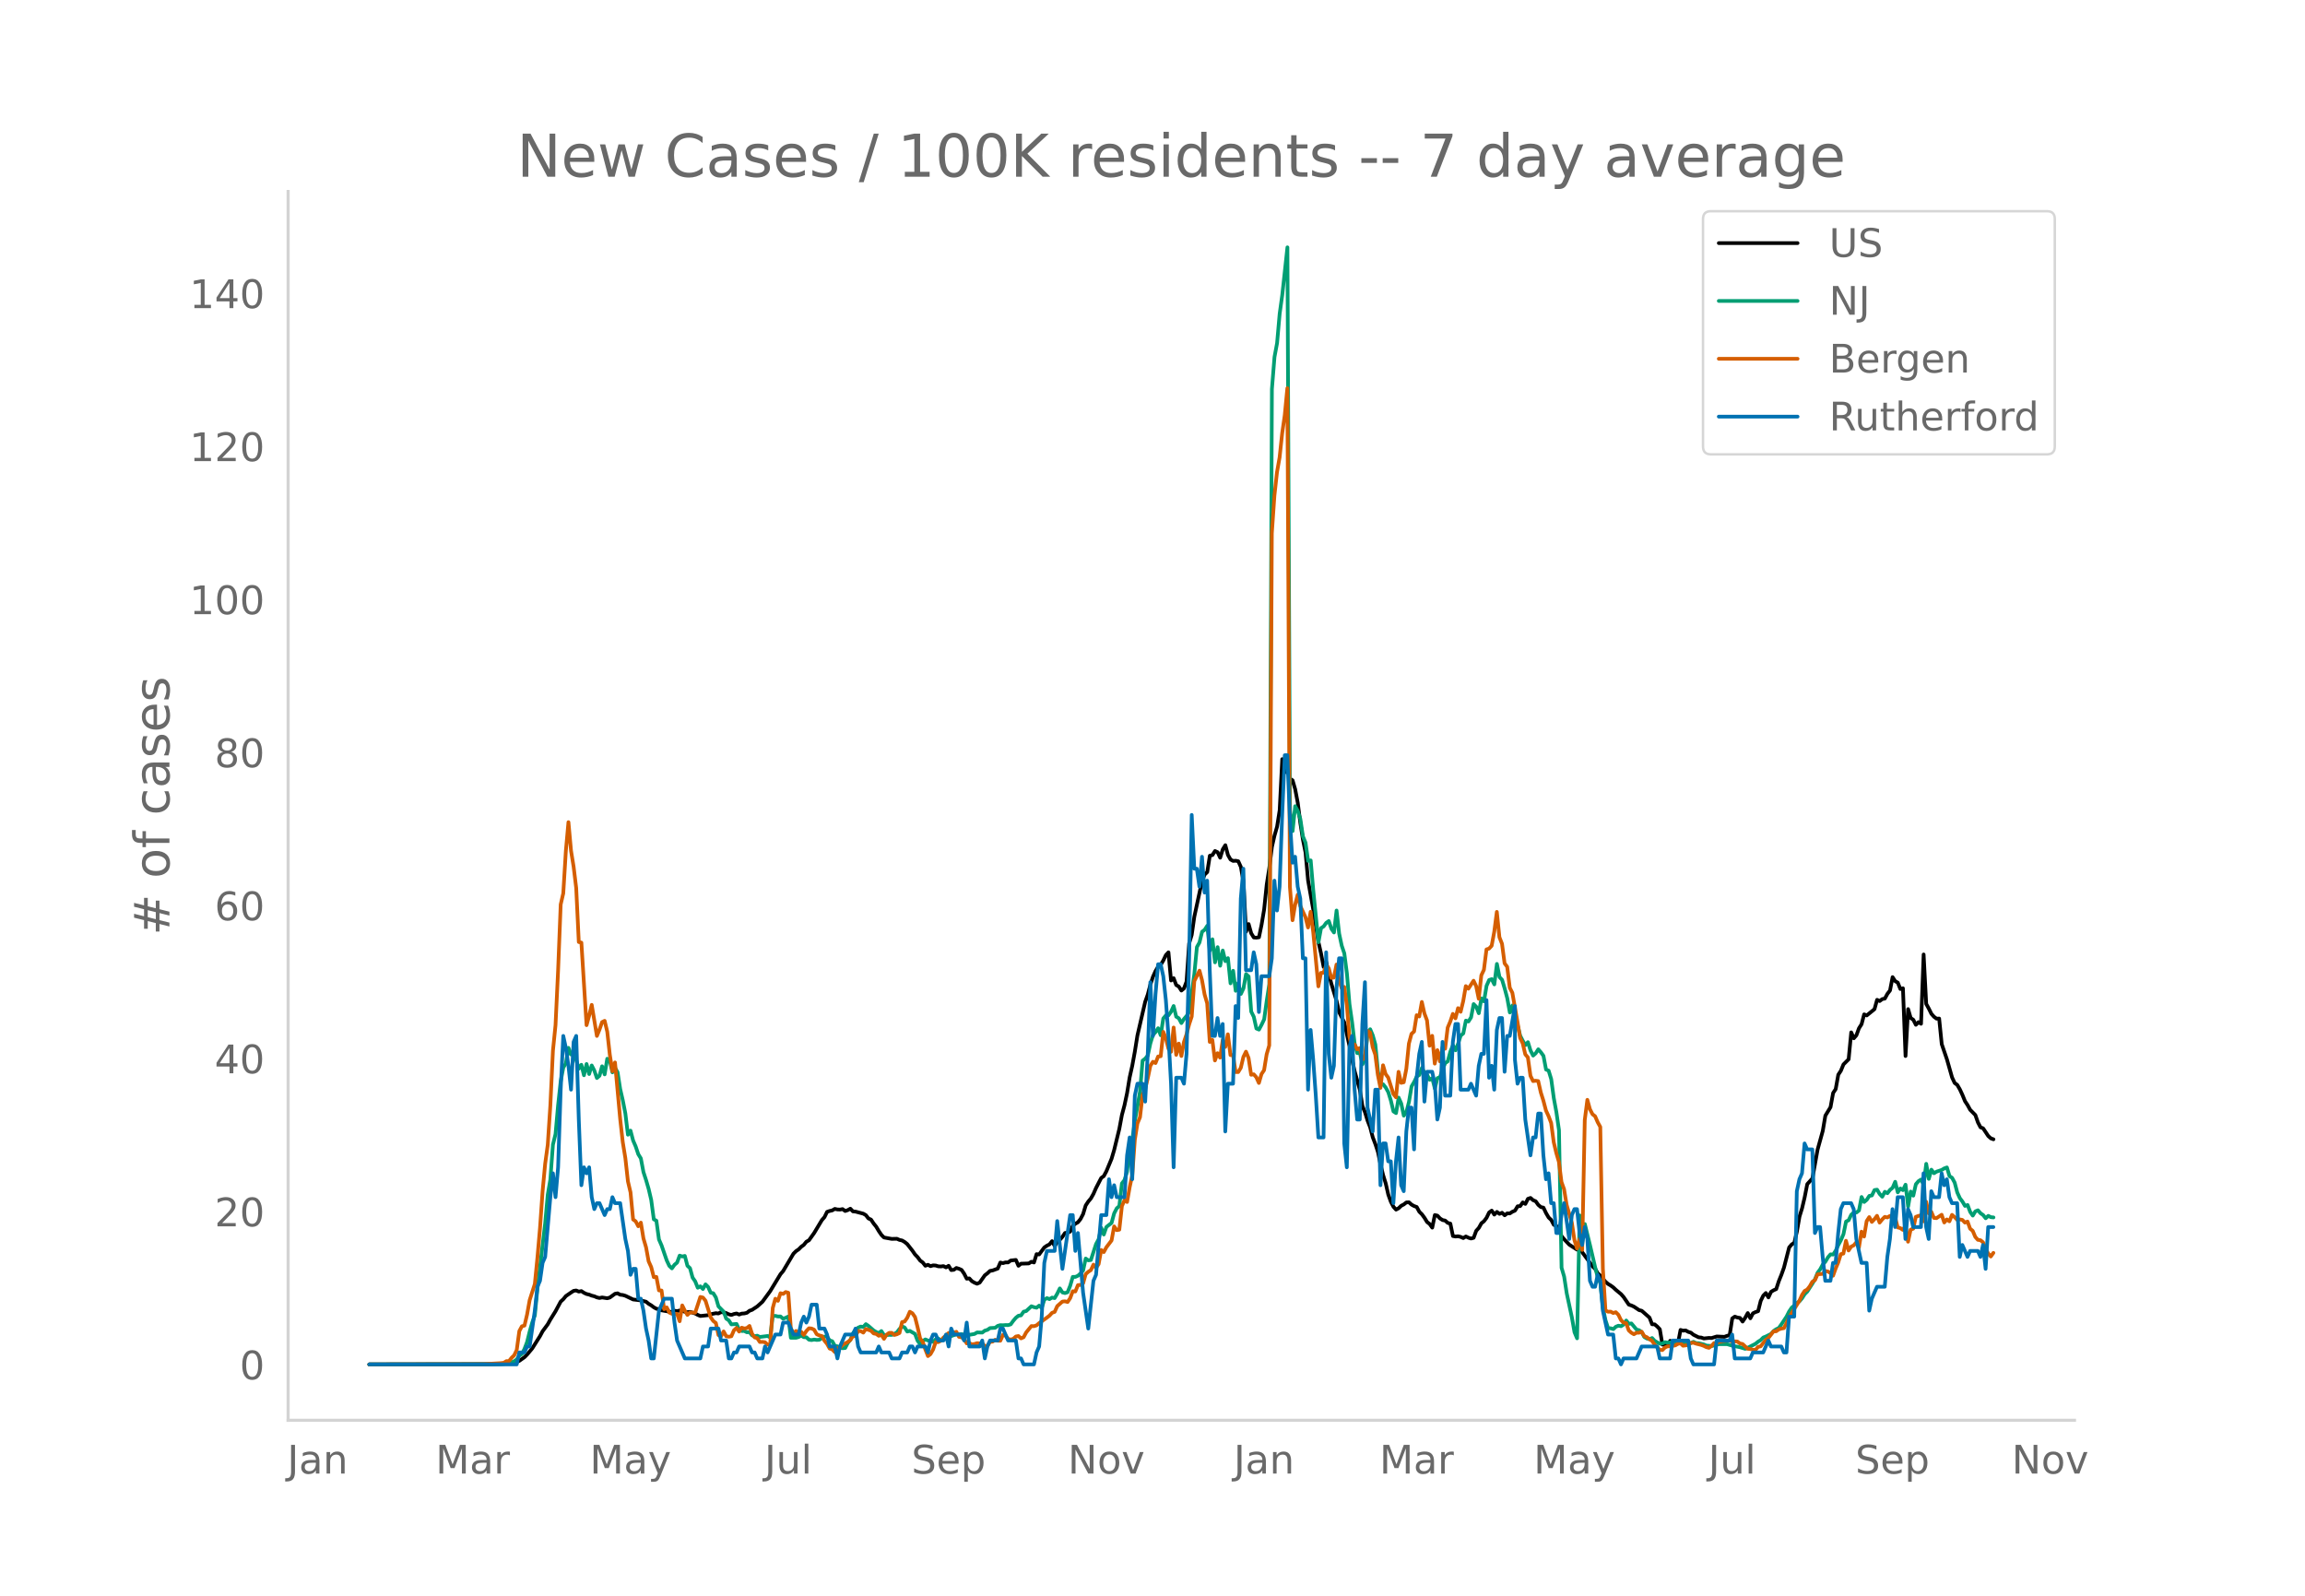 <svg height="864" viewBox="0 0 936 648" width="1248" xmlns="http://www.w3.org/2000/svg" xmlns:xlink="http://www.w3.org/1999/xlink"><defs><style>*{stroke-linecap:butt;stroke-linejoin:round}</style></defs><g id="figure_1"><path d="M0 648h936V0H0z" style="fill:#fff" id="patch_1"/><g id="axes_1"><path d="M117 576.72h725.4V77.76H117z" style="fill:none" id="patch_2"/><path clip-path="url(#p032f16d0bb)" d="m149.973 554.04 50.404-.087 5.25-.247 3.15-.327 1.05-.297 1.05-.493 2.1-1.474 1.051-1.061 2.1-2.51 3.15-4.985 1.05-1.968 2.1-2.841 1.05-1.904 2.101-3.383 2.1-3.925 1.05-.96 1.05-1.277 2.1-1.45 1.05-.674 1.05-.156 1.05.457 1.05-.207 1.05.696 1.051.493 1.05.242 1.05.417 1.05.266 1.05.45 1.05.244 1.05-.22 2.1.322 1.05-.293 2.101-1.52 1.05-.19 1.05.568 1.05.117 1.05.308 3.15 1.504 2.1.248 1.05.127 2.101.531 1.05.855 1.05.623 1.05.788 1.05.587 1.05.19 1.05.455 4.2.736 1.051-.57 1.05.18 1.05-.26 1.05.166 1.05.33 1.05.187 1.05-.137 2.1.65 1.05.585 1.05.436 3.151-.336 1.05-.378 2.1-.424 1.05.12 1.05-.562 1.05.12 1.05.272 1.05.5 1.05.268 1.051-.388 1.05-.214 1.05.435 1.05-.381 1.05-.07 1.05-.258 1.05-.822 1.05-.38 2.1-1.38 2.1-1.884 3.151-4.31 4.2-6.925 1.05-1.221 4.201-7.077 1.05-1.043 1.05-.71 1.05-1.059 1.05-.77 1.05-1.282 1.05-.586 2.1-2.946 3.15-5.249 1.051-1.202 1.05-2.136 1.05-.365 1.05-.234 1.05-.605 1.05.228 1.05.043 1.05-.188 1.05.768 1.05-.352 1.05-.585 1.051 1.09 1.05.095 3.15.836 1.05.6 1.05 1.345 1.05.463 1.05 1.582 1.05 1.294 1.05 1.766 1.05 1.547 1.051 1.072 3.15.57 2.1-.049 1.05.467 1.05.227 1.05.608 1.05.858 2.101 2.675 1.05 1.523 1.05 1.087 1.05 1.413 1.05.773 1.05 1.326 1.05-.39 1.05.548 1.05-.312 1.05.056 1.05.334 1.05.056 1.051-.148 1.05.53 1.05-.658 1.05 1.74 1.05-.105 1.05-.75 1.05.32 1.05.464 1.05 1.53 1.05 2.044 1.05-.12 1.051 1.127 1.05.613 1.05.426 1.05-.452 2.1-2.975 1.05-.803 1.05-.98 1.05-.179 2.1-.773 1.05-2.444 1.051.247 1.05-.308 1.05.014 1.05-.77 2.1-.247 1.05 2.38 1.05-.853 3.15-.098 1.051-.688 1.05.303 1.05-3.389 1.05.113 2.1-2.83 1.05-.727 1.05-.524 1.05-1.314 1.05 1.947 1.05-1.56 1.05-.924 1.051-1.214 1.05-1.555 1.05-.15 1.05-.42 1.05-2.356 1.05-.84 1.05-.592 1.05-1.322 1.05-2.006 1.05-3.492 1.05-1.6 1.051-1.245 1.05-1.865 1.05-2.386 2.1-4.073 1.05-.76 1.05-1.96 2.1-5.057 1.05-3.543 2.1-8.606 1.051-5.643 1.05-3.952 1.05-4.929 1.05-6.402 1.05-4.706 1.05-5.721 1.05-6.583 3.15-13.659 1.05-2.96 1.051-3.976 1.05-3.226 1.05-2.349 1.05-1.744 1.05-.759 1.05-1.766 1.05-2.195 1.05-1.124 1.05 11.43 1.05-.943 1.05 2.776 1.05.631 1.051 1.619 1.05-.862 1.05-2.783 1.05-15.52 1.05-3.452 1.05-7.344 3.15-14.627 1.05-2.508 1.05-1.012 1.051-6.647 1.05-.247 1.05-1.663 1.05.492 1.05 2.24 1.05-3.396 1.05-1.689 1.05 3.966 1.05 1.843 1.05.583 1.05-.086 1.05.205 1.051 2.308 1.05 5.978 1.05 20.322 1.05-3.105 1.05 3.763 1.05 1.691 1.05.083 1.05-.16 1.05-5.074 1.05-6.265 1.05-10.11 1.051-6.72 1.05-8.496 1.05-4.596 1.05-3.654 1.05-6.67 1.05-20.764 1.05 5.368 1.05-.88 1.05 3.45 1.05.681 1.05 3.604 1.05 5.52 1.051 8.239 1.05 6.725 1.05 5.167 1.05 11.52 2.1 11.75 2.1 13.163 1.05 4.636 1.05 5.466 1.05-2.089 1.051 4.91 1.05 4.02 2.1 6.932 1.05 4.614 2.1 4.14 2.1 9.598 1.05 5.482 1.05 4.75 2.101 7.488 1.05 6.61 1.05 2.551 1.05 3.41 1.05 2.704 1.05 4.04 1.05 2.745 1.05 3.178 1.05 5.1 1.05 4.308 1.05 3.356 1.05 4.578 1.051 2.923 1.05 2.02 1.05 1.163 1.05-.567 1.05-.997 1.05-.546 1.05-.823 1.05-.042 1.05.953 1.05.578 1.05.375 1.051 1.93 1.05 1.025 1.05 1.434 1.05 1.707 1.05.823 1.05 1.467 1.05-5.115 1.05.236 1.05 1.138 1.05.662 1.05.207 1.05.95 1.051.281 1.05 5.052 1.05.185 1.05-.1 1.05.26 1.05.479 1.05-.659 1.05.514 1.05.33 1.05-.299 1.05-2.836 1.051-1.17 1.05-1.876 1.05-.849 1.05-1.396 1.05-2.167 1.05-.742 1.05 1.618 1.05-1.092 1.05.8 1.05-.466 1.05 1.04 1.05-.791 1.051.035 1.05-.697 1.05-.441 1.05-1.758 1.05-.084 1.05-1.508 1.05.63 1.05-2.076 1.05-.36 1.05.915 1.05.437 1.051 1.472 1.05.89 1.05.226 1.05 2.204 1.05 1.793 1.05 1.008 1.05 1.97 1.05.46 1.05 1.057 1.05 3.1 1.05 1.237 2.101 2.21 3.15 2.02 1.05-.353 2.1 2.843 2.1 2.828 1.05 1.5 1.05.988 1.051 1.81 1.05.936 2.1 2.5 1.05.882 1.05.624 1.05.76 1.05.994 2.1 1.74 1.05 1.193 2.101 3.07 1.05.347 1.05.484 2.1 1.41 1.05.254 3.15 2.766 1.05 2.722 1.05.036 1.051.883 1.05 1.12 1.05 6.224 2.1.324 1.05-1.886 1.05 1.134 1.05-.515 1.05.497 1.05-5.522 1.05.294 1.05-.086 1.051.586 1.05.313 1.05.845 2.1 1.047 1.05.095 1.05.368 2.1-.218 1.05.051 2.101-.645 2.1.103 1.05.04 1.05-.401 1.05-.263 1.05-6.798 1.05-.74 1.05.378 1.05.157 1.05 1.482 1.05-1.534 1.051-1.927 1.05 2.127 1.05-2.015 1.05-.509 1.05-.354 1.05-4.165 1.05-2.151 1.05-1.06 1.05 1.787 1.05-2.284 1.05-.634 1.051-.47 1.05-3.22 1.05-2.587 1.05-2.94 2.1-8.158 1.05-1.236 1.05-.65 1.05-4.586 1.05-6.046 1.05-3.404 1.05-4.436 1.051-5.357 2.1-2.322 2.1-11.71 2.1-7.581 1.05-6.178 2.1-3.461 1.05-5.751 1.051-1.593 1.05-5.847 1.05-1.588 1.05-2.575 2.1-2.09 1.05-10.928 1.05 2.407 1.05-1.222 1.05-2.846 1.05-1.652 1.05-4 1.051.439 2.1-1.698 1.05-.855 1.05-3.789 1.05.5 1.05-.793 1.05-.215 1.05-1.928 1.05-1.36 1.05-5.417 1.051 1.631 1.05.6 1.05 2.598 1.05-.306 1.05 27.513 1.05-19.055 1.05 3.626 1.05.693 1.05 2.05 1.05-1.064 1.05.657 1.05-28.143 1.051 20.077 1.05 1.892 1.05 2.122 1.05 1.193 1.05.78 1.05-.053 1.05 10.4 2.1 6.15 2.1 7.377 1.051 2.245 1.05.774 1.05 1.809 1.05 2.25 1.05 2.565 1.05 1.59 1.05 1.91 2.1 2.13 1.05 2.989 1.05 1.993 1.05.396 2.101 3.15 1.05.932 1.05.38h0" style="fill:none;stroke:#000;stroke-linecap:round;stroke-width:1.5" id="line2d_1"/><path clip-path="url(#p032f16d0bb)" d="m149.973 554.04 52.504-.11 2.1-.12 2.1-.23 2.1-.804 1.05-.755 1.05-1.51 1.05-.699 1.05-2.074 1.051-2.773 1.05-4.258 1.05-3.694 1.05-2.838 1.05-10.825 3.15-26.642 1.05-11.594 1.05-6.142 1.05-14.153 1.051-4.303 1.05-11.774 1.05-9.645 1.05-5.592 1.05-1.674 1.05-6.327 1.05 2.688 1.05-1.274 2.1 7.047 1.05-1.59 1.05 4.253 1.051-4.567 1.05 4.072 1.05-3.483 1.05 2.054 1.05 3.049 1.05-.91 1.05-3.853 1.05 3.293 1.05-6.356 1.05.814 1.05 4.713 1.051-1.87 1.05 1.83 1.05 6.771 1.05 4.563 1.05 5.348 1.05 8.675 1.05-1.654 1.05 3.998 1.05 2.439 1.05 3.123 1.05 1.72 1.05 5.552 1.051 3.213 1.05 3.593 1.05 4.478 1.05 7.896 1.05.56 1.05 7.626 1.05 2.399 2.1 6.092 1.05 2.234 1.05 1.01 1.051-1.46 1.05-.88 1.05-2.843 1.05.355 1.05-.23 1.05 3.993 1.05.974 1.05 3.833 1.05 1.51 1.05 2.608 1.05-.57 1.05 1.09 1.051-1.894 1.05 1.065 1.05 2.323 1.05.225 1.05 1.704 1.05 3.624 2.1 2.149 1.05 2.828 1.05.7 1.05 1.64 2.101-.176 1.05 2.289 1.05.58 1.05-.025 1.05.554 1.05-.12 1.05 1.365 1.05.33 1.05-.205 1.05.515 3.151-.395 1.05.594 1.05-8.765 1.05.005 1.05.245 1.05-.005 1.05.914 1.05-.38 1.05-.514 1.05 8.635h2.101l1.05-.3 1.05-.594 1.05.64 1.05.044 1.05.995 1.05.14 1.05-.2 1.05.15 1.05-.075 2.101-1.32 1.05.04 1.05 1.54 1.05.34 1.05 1.849 1.05.22 1.05.5 1.05.274 1.05-.095 1.05-2.039 1.05-1.25 1.051-2.678 1.05-1.344 1.05-.95 1.05-.454 1.05.19 1.05-1.16 1.05.72 2.1 1.844 1.05.635 1.05.454 1.05-.85 1.051 1.65 1.05.005 1.05-.115 1.05.03 1.05-.44 1.05-.57 1.05-1.409 1.05-1.05 1.05.45 1.05 1.655 1.05-.27 2.101 1.214 1.05 2.779 1.05 1.4 1.05-1.255 1.05-.675 1.05.435 1.05.145 1.05.415 1.05-1.035 1.05-.34 1.05.9 2.101-1.335 1.05-.14 3.15-1.169 1.05.12 1.05-.1 1.05.085 1.05.265 1.05-.105 2.101-.355 1.05-.62 2.1.06 1.05-.794 1.05-.305 1.05-.725 2.1-.125 1.05-.78 1.05-.29 1.051.05 1.05-.09 1.05.026 1.05-.305 1.05-1.444 1.05-1.225 1.05-.834 1.05-.15 1.05-1.5 1.05-.25 2.101-1.943 1.05.36 1.05.24 1.05-.865 1.05.994 1.05-3.418 1.05-.625 1.05.415 1.05-.625 1.05.21 1.05-1.794 1.05-2.149 1.051 1.634 1.05.275 1.05-.35 1.05-2.618 1.05-3.613h1.05l1.05-.455 1.05-.955 1.05-1.174 1.05-4.873 1.05.73 1.051-.12 2.1-6.492 1.05-1.939 1.05-4.652 1.05 2.728 1.05-3.068 2.1-1.645 1.05-3.863 1.05-2.059 1.05-.924 1.051-9.19 1.05-1.35 1.05-3.448 1.05-9.76 1.05-3.109 1.05-7.646 2.1-11.93 1.05-12.618 1.05-.804 1.05-1.245 1.051-4.942 1.05-3.449 1.05-1.144 1.05-1.58 1.05 2.85 1.05-6.807 1.05-1.245 1.05-.025 1.05-1.454 1.05-2.344 1.05 4.333 1.05.645 1.051 1.954 1.05-1.654 1.05-1.22 1.05-1.599 2.1-15.442 1.05-10.95 1.05-1.864 1.05-4.348 1.05-.8 1.05-1.634 1.051 10.06 1.05-4.577 1.05 9.375 1.05-6.172 1.05 7.546 1.05-6.187 1.05 4.323 1.05-1.23 1.05 10.24 1.05-5.102 1.05 8.131 1.05-3.183 1.051 4.458 1.05-2.244 1.05-5.817 1.05.96 1.05 14.267 1.05 2.134 1.05 4.728 1.05.454 1.05-1.959 1.05-2.204 1.05-7.556 1.051-6.746 1.05-241.62 1.05-13.03 1.05-5.666 1.05-11.91 1.05-7.596 2.1-19.37 1.05 228.662 1.05 8.385 1.05-10.125 1.05 1.934 1.051 3.279 1.05 7.056 1.05 2.55 1.05 7.415 1.05-.204 1.05 12.188 2.1 21.035 1.05-5.742 1.05-.68 1.05-1.45 1.051-.744 1.05 3.144 1.05 1.509 1.05-8.926 1.05 9.366 1.05 4.917 1.05 3.139 1.05 8.126 1.05 12.489 1.05 7.28 1.05 8.787 1.05 3.818 1.051-.22 1.05 4.767 1.05-2.134 1.05-10.29 1.05-1.833 1.05 2.478 1.05 3.763 1.05 10.815 1.05 5.577 1.05-.28 1.05 1.305 1.05 1.899 1.051 3.428 1.05 4.393 1.05.685 1.05-6.292 1.05 2.374 1.05 4.952 1.05-1.494 1.05-4.113 1.05-6.282 1.05-1.794 1.05-2.189 1.051-.655 1.05-2.863 1.05 1.909 1.05.854 1.05 2.064 1.05-.65 1.05 4.174 1.05-4.183 1.05-.42 1.05-3.104 1.05-2.588 1.05-.725 1.051-3.948 1.05-2.574 1.05 2.044 1.05-2.683 1.05-3.289 1.05-.88 1.05-5.207 1.05.36 1.05-1.644 1.05-5.427 1.05 1.079 1.051 2.639 1.05-6.032 1.05 1.214 1.05-6.332 1.05-2.349 1.05-.35 1.05 2.14 1.05-8.316 1.05 5.347 1.05 1.104 1.05 3.519 1.05 3.948 1.051 5.802 1.05-2.864 1.05 6.377 1.05 1.68 1.05 4.227 1.05 2.07 1.05 1.773 1.05-1.21 1.05 3.39 1.05 2.068 1.05-.94 1.051-1.614 1.05 1.19 1.05 1.464 1.05 5.572 1.05.44 1.05 3.438 1.05 7.732 1.05 5.692 1.05 7.271 1.05 55.912 1.05 3.574 1.05 6.816 2.101 9.81 1.05 5.967 1.05 2.48 1.05-49.916 1.05 5.597 1.05-2.089 2.1 8.601 2.1 8.986 1.051 4.152 1.05 2.214 1.05 10.21 1.05 4.923 1.05 3.218 1.05.02 1.05.35 1.05-.98 1.05-.42 1.05.21 1.05-.664 1.05-1.644 1.051 1.34 1.05-.16 2.1 2.508 1.05.245 1.05.834 1.05 1.93 1.05.614 1.05.275 1.05-.475 1.05 1.155 2.101 1.174 1.05-.135 1.05-.515 1.05.185 1.05-.055 1.05-.184 1.05.444 1.05-.305 1.05.095 1.05.545 1.05.01 1.051-.115 1.05-.27 1.05-.494 1.05.52 1.05.04 2.1.519 1.05.45 2.1.165 1.05-.17 1.051-.415 1.05-.145 3.15-.02 2.1.635 3.15.62 2.1.65 1.051-.44 3.15-1.61 1.05-.854 1.05-.645 1.05-1.045 1.05-.41 2.1-1.054 1.05-1.19 1.051-.724 1.05-.485 1.05-1.474 2.1-3.168 1.05-2.074 1.05-1.56 1.05-.84 1.05-1.044 1.05-.68 1.05-1.244 1.05-1.654 1.051-1.05 2.1-3.263 1.05-1.784 1.05-2.594 1.05-1.409 1.05-1.944 1.05-1.134 1.05-1.784 1.05-1.205 1.05.085 1.051-1.58 1.05-2.278 1.05-1.939 1.05-2.489 1.05-5.122 1.05-.525 1.05-2.214 1.05-.96 1.05.046 1.05-.84 1.05-5.477 1.05 2.029 1.051-.88 1.05-1.6 1.05-.179 1.05-2.179 1.05-.16 1.05 1.74 1.05 1.119 1.05-2 1.05.58 1.05-1.354 1.05-.85 1.051-2.438 1.05 4.283 1.05-1.57 1.05.68 1.05-2.214 1.05 8.866 1.05-6.072 1.05 1.659 1.05-4.643 1.05-1.23 1.05-.664 1.05 2.03 1.051-8.417 1.05 6.112 1.05-3.738 1.05 1.45 1.05-.645 2.1-.7 1.05-.635 1.05-.38 1.05 3.529 1.05.69 1.051 1.944 1.05 3.993 1.05 2.318 1.05 1.385 1.05 1.769 1.05-.375 1.05 2.814 1.05 1.494 1.05-1.72 1.05-.434 1.05 1.2 1.05.724 1.051 1.31 1.05-.98 1.05.535 1.05.105h0" style="fill:none;stroke:#009e73;stroke-linecap:round;stroke-width:1.5" id="line2d_2"/><path clip-path="url(#p032f16d0bb)" d="m149.973 554.04 46.204-.095 7.35-.429 1.05-.143 1.05-.666h1.05l1.05-1.334 1.05-1 1.05-2.142 1.05-7.714 1.05-1.952 1.05-.286 1.051-4.476 1.05-5.857 2.1-6.57 1.05-10.62 1.05-12.094 1.05-14.904 1.05-11.237 1.05-7.666 1.05-15.952 1.05-22.237 1.051-10.38 1.05-22.284 1.05-26.713 1.05-4.571 1.05-17.237 1.05-11.619 1.05 11.619 1.05 6.476 1.05 8.666 1.05 21.903 1.05.238 2.101 33.522 1.05-3.857 1.05-4.38 2.1 12.618 1.05-2.571 1.05-3.048 1.05-.524 1.05 4.381 1.05 9.428 1.05 6.666 1.051-3.57 2.1 22.95 1.05 9.428 1.05 6.428 1.05 9.476 1.05 4.476 1.05 11 1.05.761 1.05 2 1.05-1.476 1.05 6.428 1.051 3.571 1.05 5.714 1.05 2.333 1.05 4.095 1.05-.095 1.05 5.476 1.05.048 1.05 7.57 1.05-.714 1.05 2.096 1.05.476 2.101.047 1.05 3 1.05-6.428 1.05 2.143 1.05 1.714 1.05-1 2.1.095 2.1-6.38 1.05.238 1.051 1.285 2.1 6.762 1.05 1.476 1.05.81 1.05 4.904 1.05.476 1.05-1.952 1.05 1.952 1.05.19 1.05-.19 1.051-2.428 1.05-.953 1.05 1.476 1.05-1.57 1.05.332 1.05-.19 1.05-.857 1.05 3.19 1.05 1.476 1.05.286 1.05 1.571 1.05-.047 1.051.143 1.05 1 1.05-.048 1.05-14.856 1.05-3.762 1.05.857 1.05-3.095 1.05.286 1.05-.762 1.05.285 1.05 14.571 1.051 1.857 1.05-.905 1.05.762 1.05-.428 1.05 1.285 1.05-1.619 1.05-1.095 1.05.095 1.05.477 1.05 1.857 1.05.476 1.05.238 1.051 1.905 1.05 1.285 1.05 1.905 1.05.333 1.05 1.095 1.05-1.619 1.05-.095 1.05-1.238 2.1-1.143 1.05-.81 1.051-1.57h1.05l1.05-2.048h1.05l1.05.619 1.05-1.476 2.1.714 1.05 1.095 1.05.19 1.05.763 1.05-.429 1.051 1.667 1.05-1.667 1.05-.762h1.05l1.05.857 1.05-.285 1.05-.524 1.05-4.428 1.05-.239 1.05-1.523 1.05-2.429 1.051.62 1.05 1.523 1.05 4.143 1.05 4.618 1.05 1.334 1.05 3.095 1.05 2.666 1.05-.81 1.05-1.856 1.05-3.048 1.05.048 1.05-.571 1.051-1.286 1.05-.81 1.05-1.047 1.05.619 1.05-.714 1.05-.381 1.05 2.047 1.05.19 1.05.715 1.05 1.762 1.05-.143 1.051.524 1.05-.143 1.05-.334 1.05.096 1.05-.048 1.05 1.143 1.05-.095 1.05-1.667 1.05-.048 1.05-.761 1.05.38h1.05l1.051-2.38 1.05.285 1.05 1.381 1.05.238 1.05-.285 1.05-.953 1.05-.19 1.05.952 1.05-.476 1.05-1.952 2.101-2.572 1.05.048 1.05-.333 1.05-.905 3.15-2.238 1.05-.81 1.05-1.142 1.05-.381 1.05-2.333 2.101-1.857 1.05-.096 1.05.286 1.05-1.571 1.05-2.81 1.05.096 1.05-2.572 1.05-.095 1.05-.619 1.05-3.762 1.05-.952 1.051-.666 1.05-2.238 1.05 1.285 1.05-1.476 1.05-5.761 1.05.857 1.05-1.953 2.1-2.761 1.05-5.714 1.05 1.523 1.05-.19 1.051-9.571 1.05-2.38 1.05.713 1.05-6 1.05-4.856 1.05-14.428 1.05-6.618 1.05-2.524 1.05-9.142 1.05-2.381 1.05-4.286 1.051-5.095 1.05-1.619 1.05.524 1.05-2.666 1.05-.096 1.05-9.904 1.05 2.62 1.05 4.237 1.05 1.238 1.05-9.857 1.05 11.095 1.05-4.571 1.051 5.047 1.05-5.714 1.05-3.142 1.05-4 1.05-3.19 1.05-14.38 2.1-4.238L488.1 398l1.05 5.81 1.05 3.619 1.051 15.665 1.05-.81 1.05 8.334 1.05-2.953 1.05 1.81 1.05-7.047 1.05 2.714 1.05-5.143 1.05 8.428h1.05l1.05 6.905h1.05l1.051-1.715 1.05-4.428 1.05-2.143 1.05 2.572 1.05 6.809 1.05-.19 1.05 1.19 1.05 2.333 1.05-3.619 1.05-1.571 1.05-6.476 1.051-3.571 1.05-207.988 1.05-15.285 1.05-9.523 1.05-5.952 1.05-9.857 1.05-7.333 1.05-10.951 1.05 202.56 1.05 13.475 1.05-6.238 1.05-4.143 1.051 4.571 2.1 4.572 1.05 4.19 1.05-6.38 1.05 8.19 2.1 22.093 1.05-5.476 1.05-.047 1.05-3.095 1.051 1.238 1.05 3.952 1.05-.143 1.05-5.285 1.05 6.523 1.05 3.047 1.05-.476 1.05 7.38 1.05 12.762 1.05 4.952 1.05-1.762 1.05 2 1.051-.524 1.05 4.667 1.05-.667 1.05-10.952 1.05.62 1.05 5.999 1.05 3 1.05 8.237 1.05 5.286 1.05-9.19 1.05 3.571 1.05 1.429 2.101 6.666 1.05 1.333 1.05-10.333 1.05 4.476 1.05-.238 1.05-5.428 1.05-10.285 1.05-3.952 1.05-.953 1.05-6.618 1.051.524 1.05-5.905 1.05 4.667 1.05 2.809 1.05 10.285 1.05-4 1.05 11.285 1.05-5.476 1.05 4.572 1.05-5.762 1.05.619 1.05-8.57 1.051-2.477 1.05-3.095 1.05 1.81 1.05-4.143 1.05 1.476 1.05-4.333 1.05-6.095 1.05 1.047 2.1-3.237 1.05 2.19 1.051 5.142 1.05-9.523 1.05-2.238 1.05-8.285 1.05-.333 1.05-1.143 1.05-5.666 1.05-8.095 1.05 10.285 1.05 2.666 1.05 7.952 1.05 1.381 1.051 8.524 1.05 2.047 2.1 11.904 1.05 6.428 1.05 2.19 1.05 4.477 1.05 1.238 1.05 7.475 1.05 2.143 1.05-.143 1.051.143 1.05 4.619 1.05 3.333 1.05 4 1.05 2.285 1.05 2.762 1.05 7.81 1.05 4.427 1.05 3.572 1.05 8.19 1.05 2.904 1.05 6.428 2.101 7.19 1.05 7.048 1.05 3.428 1.05-4 1.05 4.572 1.05-52.76 1.05-8.19 1.05 3.81 1.05 2.047 1.05.81 1.051 2.428 1.05 1.905 1.05 57.568 1.05 16.952 1.05.523 1.05-.047 1.05.571 1.05-.333 1.05 1.047 1.05 2.143 1.05 1.048 1.05.19 1.051 2.952 1.05.953 1.05.619 1.05-.62h1.05l1.05-.428 1.05 1.81 1.05.428 1.05.81 1.05.666 1.05 1.524 2.101 2.143 1.05.095 1.05-1.048 1.05-.476h1.05l2.1-.38 1.05-.62 1.05-.238 1.05 1 2.101-.286 1.05-.857 1.05-.095 1.05.38 2.1.525 1.05.38 1.05.524 1.05.286 1.05-.762 1.05-1.19 1.051.095 1.05-.524 1.05-.285 3.15-.381 1.05.571 1.05-.143 1.05.048 1.05.81 1.05.19 2.101 1.952 1.05.095 1.05.286 1.05.095 1.05-1.238 1.05-.238 2.1-2.619 1.05-.762 2.1-2.714h1.051l1.05-.762 1.05-.333 1.05-.19 1.05-2 1.05-2.381 4.2-6.762 1.05-2.333 1.05-1.619 1.051-.571 1.05-1.333 1.05-1.857 1.05-.62 1.05-2.38 2.1-.19 1.05-1.144 1.05.19 1.05.62 1.05 1.095 1.051-2.904 1.05-2.477 1.05-3.38 1.05-.238 1.05-5.19 1.05 3.952 1.05-1.572 1.05-.524 1.05-1.238 1.05 2.143 1.05-6.476 1.05 2 1.051-6.285 1.05-1.619 1.05 1.952 1.05-1.095 1.05-1.38 1.05 2.76 1.05-1.285 1.05-1.047 1.05.238 1.05-.62 1.05 1.144 1.051-.667 1.05 4.19 1.05.286 1.05.714 1.05-1.666 1.05 6.475 1.05-4.904 1.05-.381 1.05-4.81 1.05-.38 1.05-.238 1.05 2.428 1.051-7.952 1.05 4.762 1.05-.667 1.05 2.476 1.05.096 2.1-1.381 1.05 3.142 1.05-1.238 1.05.762 1.05-2.619 1.051.905 1.05 1.095 1.05-.143 1.05.19 1.05 1.096 1.05-.429 1.05 2.905 1.05.857 1.05 2.476 1.05 1.19 1.05.143 1.05.857 1.051 2.524 1.05 2.048 1.05 1.19 1.05-1.476h0" style="fill:none;stroke:#d55e00;stroke-linecap:round;stroke-width:1.5" id="line2d_3"/><path clip-path="url(#p032f16d0bb)" d="M149.973 554.04h59.855l1.05-4.85h2.1l1.05-2.426h1.05l2.1-14.55 1.05-9.701 1.05-2.425 1.05-7.276 1.05-2.425 2.1-24.252 1.05-9.7 1.051 9.7 1.05-12.126 1.05-31.527 1.05-21.827 1.05 4.85 1.05 7.276 1.05 9.7 1.05-19.4 1.05-2.426 1.05 33.953 1.05 26.677 1.05-7.276 1.051 2.425 1.05-2.425 1.05 12.126 1.05 4.85 1.05-2.425h1.05l2.1 4.85 1.05-2.425h1.05l1.05-4.85 1.051 2.425h2.1l2.1 14.551 1.05 4.85 1.05 9.701 1.05-2.425h1.05l1.05 12.126h1.05l1.05 4.85 1.051 7.276 1.05 4.85 1.05 7.276h1.05l2.1-19.402 2.1-4.85h3.15l1.051 9.7 1.05 7.276 3.15 7.276h6.3l1.05-4.85h2.101l1.05-7.276h3.15l1.05 4.85h2.1l1.05 7.276h1.05l1.051-2.425h1.05l1.05-2.426h4.2l1.05 2.426h1.05l1.05 2.425h2.1l1.051-4.85 1.05 2.425 3.15-7.276h2.1l1.05-4.85h2.1l2.101 4.85h2.1l1.05-4.85 1.05-2.425 1.05 2.425 1.05-2.425 1.05-4.85h2.1l1.05 9.7h2.101l1.05 2.425 1.05 4.85h2.1l1.05 4.85 1.05-4.85 2.1-4.85h3.151l1.05-2.425 1.05 7.275 1.05 2.426h6.3l1.05-2.426 1.05 2.426h3.151l1.05 2.425h3.15l1.05-2.425h2.1l1.05-2.426h1.051l1.05 2.426 1.05-2.426h3.15l1.05 2.426 1.05-4.85 1.05-2.426h1.05l1.05 2.425h2.101l1.05-2.425 1.05 4.85 1.05-7.275 1.05 2.425h3.15l1.05 2.425 1.05-7.275 1.05 9.7h4.201l1.05-2.425 1.05 7.276 1.05-4.85 1.05-2.426h3.15l1.05-4.85h1.051l2.1 4.85h3.15l1.05 7.276h1.05l1.05 2.425h4.201l1.05-4.85 1.05-2.426 1.05-12.125 1.05-21.827 1.05-4.85h3.15l1.05-12.126 2.101 19.401 3.15-21.826h1.05l1.05 14.55 1.05-7.275 2.1 24.252 2.1 14.55 2.101-19.4 1.05-2.426 2.1-24.251h2.1l1.05-14.551 1.05 7.275 1.05-4.85 1.05 4.85h3.151l1.05-16.976 1.05-7.276 1.05 16.977 1.05-33.953 1.05-4.85h2.1l1.05 7.275 1.05-19.401 1.051-29.102 1.05 21.826 1.05-16.976 1.05-12.126h1.05l1.05 4.85 1.05 9.701 1.05 14.551 1.05 19.402 1.05 33.952 1.05-36.377h2.101l1.05 2.425 1.05-12.126 1.05-38.803 1.05-58.204 1.05 21.826H486l1.05 7.276 1.05-12.126 1.05 14.551 1.05-4.85 1.051 36.377 1.05 26.677h1.05l1.05-7.275 1.05 7.275 1.05-4.85 1.05 43.653 1.05-19.401h2.1l1.05-31.528 1.05 4.85 1.051-48.503 1.05-12.126 1.05 41.228h2.1l1.05-7.275 1.05 4.85 1.05 19.402 1.05-14.551h3.151l1.05-7.276 1.05-31.527 1.05 12.126 1.05-9.701 1.05-29.102 1.05-24.252h1.05l1.05 26.677 1.05 16.976 1.05-2.425 1.05 12.126 1.051 4.85 1.05 24.252h1.05l1.05 53.354 1.05-24.252 1.05 12.126 1.05 14.551 1.05 16.976h2.1l1.05-75.18 1.051 41.228 1.05 9.7 1.05-4.85 1.05-31.527 1.05-12.126h1.05l1.05 75.18 1.05 9.701 1.05-48.503 1.05-4.85 1.05 21.826 1.05 12.126h1.051l1.05-38.803 1.05-16.976 1.05 50.928 2.1 9.701 1.05-16.976h1.05l1.05 38.803 1.05-16.976h1.05l1.05 7.275h1.051l1.05 16.976 1.05-16.976 1.05-9.7 1.05 19.4 1.05 2.426 1.05-24.252 1.05-9.7h1.05l1.05 16.976 1.05-29.102 1.051-9.701 1.05-4.85 1.05 24.251 1.05-12.126h2.1l1.05 4.85 1.05 14.552 1.05-4.85 1.05-26.677 1.05 21.826h2.101l1.05-21.826 1.05-7.276h1.05l1.05 26.677h3.15l1.05-2.425 2.1 4.85 1.051-12.126 1.05-4.85h1.05l1.05-21.827 1.05 31.528 1.05-4.85 1.05 9.7 1.05-24.252 1.05-4.85h1.05l1.05 21.826 1.05-14.55h1.051l2.1-12.127v21.827l1.05 9.7 1.05-2.424h1.05l1.05 16.976 2.1 14.55 1.05-7.275h1.05l1.051-9.7h1.05l1.05 16.976 1.05 9.7 1.05-2.425 1.05 12.126h1.05l1.05 12.126h1.05l1.05-7.275 1.05-4.85 2.101 14.55 1.05-9.7 1.05-2.426h1.05l1.05 9.701 1.05 4.85 1.05-7.275 1.05 4.85 1.05 16.977 1.05 2.425h1.05l1.051-4.85 1.05 2.425 1.05 12.125 2.1 9.701h2.1l1.05 9.7h1.05l1.05 2.426 1.05-2.425h5.251l2.1-4.85h6.301l1.05 4.85h4.2l1.05-7.276h6.301l1.05 7.276 1.05 2.425h8.4l1.051-9.7h5.25l1.05-2.426 1.05 9.7h6.301l1.05-2.424h4.2l2.1-4.85 1.05 2.424h4.201l1.05 2.426h1.05l1.05-14.551h2.1l1.05-50.93 1.05-4.85 1.05-2.425 1.05-12.125 1.051 2.425h2.1l1.05 33.952 1.05-2.425h1.05l1.05 12.126 1.05 9.7h2.1l1.05-7.275h1.051l1.05-12.126 1.05-9.7 1.05-2.426h3.15l1.05 2.425 1.05 12.126 2.1 9.701h2.101l1.05 19.401 1.05-4.85 2.1-4.85h3.15l1.05-12.126 1.05-7.276 1.05-12.126 1.051 7.276 1.05-12.126h2.1l1.05 16.976 1.05-12.126 1.05 2.426 1.05 4.85h3.15l1.05-21.827 1.051 21.827 1.05 4.85 1.05-19.401 1.05 2.425h2.1l1.05-9.7 1.05 4.85 1.05-2.425 1.05 7.275 1.05 2.425h2.101l1.05 21.827 1.05-4.85 2.1 4.85 1.05-2.425h3.15l1.05 2.425 1.05-4.85 1.051 9.7 1.05-16.976h2.1" style="fill:none;stroke:#0072b2;stroke-linecap:round;stroke-width:1.5" id="line2d_4"/><path d="M117 576.72V77.76" style="fill:none;stroke:#d3d3d3;stroke-linecap:square;stroke-linejoin:miter;stroke-width:1.25" id="patch_3"/><path d="M117 576.72h725.4" style="fill:none;stroke:#d3d3d3;stroke-linecap:square;stroke-linejoin:miter;stroke-width:1.25" id="patch_4"/><g id="matplotlib.axis_1"><g id="xtick_1"><g style="fill:#696969" transform="matrix(.16 0 0 -.16 116.638 598.378)" id="text_1"><defs><path d="M9.813 72.906h9.859V5.078q0-13.187-5-19.14-5-5.954-16.094-5.954h-3.75v8.297h3.078q6.531 0 9.219 3.672Q9.813-4.39 9.813 5.078z" id="DejaVuSans-74"/><path d="M34.281 27.484q-10.89 0-15.093-2.484-4.204-2.484-4.204-8.5 0-4.781 3.157-7.594 3.156-2.797 8.562-2.797 7.485 0 12 5.297 4.516 5.297 4.516 14.078v2zm17.922 3.72V0H43.22v8.297Q40.14 3.328 35.547.953q-4.594-2.375-11.234-2.375-8.391 0-13.36 4.719Q6 8.016 6 15.922q0 9.219 6.172 13.906 6.187 4.688 18.437 4.688h12.61v.89q0 6.203-4.078 9.594-4.078 3.39-11.453 3.39-4.688 0-9.141-1.124-4.438-1.125-8.531-3.375v8.312q4.921 1.906 9.562 2.844 4.64.953 9.031.953 11.875 0 17.735-6.156 5.86-6.14 5.86-18.64z" id="DejaVuSans-97"/><path d="M54.89 33.016V0h-8.984v32.719q0 7.765-3.031 11.61-3.031 3.858-9.078 3.858-7.281 0-11.484-4.64-4.204-4.625-4.204-12.64V0H9.08v54.688h9.03v-8.5q3.235 4.937 7.594 7.374Q30.078 56 35.797 56q9.422 0 14.25-5.828 4.844-5.828 4.844-17.156z" id="DejaVuSans-110"/></defs><use xlink:href="#DejaVuSans-74"/><use x="29.492" xlink:href="#DejaVuSans-97"/><use x="90.771" xlink:href="#DejaVuSans-110"/></g></g><g id="xtick_2"><g style="fill:#696969" transform="matrix(.16 0 0 -.16 176.882 598.378)" id="text_2"><defs><path d="M9.813 72.906h14.703l18.593-49.61 18.703 49.61h14.704V0H66.89v64.016l-18.797-50h-9.907l-18.796 50V0H9.813z" id="DejaVuSans-77"/><path d="M41.11 46.297q-1.516.875-3.297 1.281Q36.03 48 33.89 48q-7.625 0-11.703-4.953-4.079-4.953-4.079-14.234V0H9.08v54.688h9.03v-8.5q2.844 4.984 7.375 7.39Q30.031 56 36.531 56q.922 0 2.047-.125 1.125-.11 2.484-.36z" id="DejaVuSans-114"/></defs><use xlink:href="#DejaVuSans-77"/><use x="86.279" xlink:href="#DejaVuSans-97"/><use x="147.559" xlink:href="#DejaVuSans-114"/></g></g><g id="xtick_3"><g style="fill:#696969" transform="matrix(.16 0 0 -.16 239.492 598.378)" id="text_3"><defs><path d="M32.172-5.078q-3.797-9.766-7.422-12.735-3.61-2.984-9.656-2.984H7.906v7.516h5.282q3.703 0 5.75 1.765Q21-9.766 23.483-3.219l1.61 4.094-22.11 53.813H12.5l17.094-42.766 17.093 42.766h9.516z" id="DejaVuSans-121"/></defs><use xlink:href="#DejaVuSans-77"/><use x="86.279" xlink:href="#DejaVuSans-97"/><use x="147.559" xlink:href="#DejaVuSans-121"/></g></g><g id="xtick_4"><g style="fill:#696969" transform="matrix(.16 0 0 -.16 310.434 598.378)" id="text_4"><defs><path d="M8.5 21.578v33.11h8.984V21.922q0-7.766 3.016-11.656 3.031-3.875 9.094-3.875 7.265 0 11.484 4.64 4.234 4.64 4.234 12.656v31h8.985V0h-8.984v8.406Q42.047 3.422 37.718 1q-4.313-2.422-10.032-2.422-9.421 0-14.312 5.86Q8.5 10.296 8.5 21.578zM31.11 56z" id="DejaVuSans-117"/><path d="M9.422 75.984h8.984V0H9.422z" id="DejaVuSans-108"/></defs><use xlink:href="#DejaVuSans-74"/><use x="29.492" xlink:href="#DejaVuSans-117"/><use x="92.871" xlink:href="#DejaVuSans-108"/></g></g><g id="xtick_5"><g style="fill:#696969" transform="matrix(.16 0 0 -.16 370.112 598.378)" id="text_5"><defs><path d="M53.516 70.516V60.89q-5.61 2.687-10.594 4-4.984 1.328-9.625 1.328-8.047 0-12.422-3.125t-4.375-8.89q0-4.845 2.906-7.313 2.907-2.453 11.016-3.97l5.953-1.218q11.031-2.11 16.281-7.406 5.25-5.297 5.25-14.172 0-10.61-7.11-16.078-7.093-5.469-20.812-5.469-5.172 0-11.015 1.172Q13.14.922 6.89 3.219v10.156q6-3.36 11.765-5.078 5.766-1.703 11.328-1.703 8.438 0 13.032 3.312 4.593 3.328 4.593 9.485 0 5.359-3.297 8.39-3.296 3.032-10.812 4.547L27.484 33.5q-11.03 2.188-15.968 6.875-4.922 4.688-4.922 13.047 0 9.672 6.812 15.234 6.813 5.563 18.766 5.563 5.14 0 10.453-.938 5.328-.922 10.89-2.765z" id="DejaVuSans-83"/><path d="M56.203 29.594v-4.39H14.891q.593-9.282 5.593-14.142 5-4.859 13.938-4.859 5.172 0 10.031 1.266 4.86 1.265 9.656 3.812v-8.5Q49.266.734 44.187-.344 39.11-1.422 33.892-1.422q-13.094 0-20.735 7.61-7.64 7.625-7.64 20.625 0 13.421 7.25 21.296Q20.016 56 32.328 56q11.031 0 17.453-7.11 6.422-7.093 6.422-19.296zm-8.984 2.64q-.094 7.36-4.125 11.75-4.032 4.407-10.672 4.407-7.516 0-12.031-4.25-4.516-4.25-5.203-11.97z" id="DejaVuSans-101"/><path d="M18.11 8.203v-29H9.077v75.484h9.031v-8.296q2.844 4.875 7.157 7.234Q29.594 56 35.594 56q9.968 0 16.187-7.906 6.235-7.907 6.235-20.797T51.78 6.484q-6.218-7.906-16.187-7.906-6 0-10.328 2.375-4.313 2.375-7.157 7.25zm30.578 19.094q0 9.906-4.079 15.547-4.078 5.64-11.203 5.64-7.14 0-11.218-5.64-4.079-5.64-4.079-15.547 0-9.906 4.078-15.547 4.079-5.64 11.22-5.64 7.124 0 11.202 5.64t4.078 15.547z" id="DejaVuSans-112"/></defs><use xlink:href="#DejaVuSans-83"/><use x="63.477" xlink:href="#DejaVuSans-101"/><use x="125" xlink:href="#DejaVuSans-112"/></g></g><g id="xtick_6"><g style="fill:#696969" transform="matrix(.16 0 0 -.16 433.632 598.378)" id="text_6"><defs><path d="M9.813 72.906h13.28l32.329-60.984v60.984h9.562V0h-13.28L19.39 60.984V0H9.813z" id="DejaVuSans-78"/><path d="M30.61 48.39q-7.22 0-11.422-5.64-4.204-5.64-4.204-15.453 0-9.813 4.172-15.453 4.188-5.64 11.453-5.64 7.188 0 11.375 5.655 4.203 5.672 4.203 15.438 0 9.719-4.203 15.406-4.187 5.688-11.375 5.688zm0 7.61q11.718 0 18.406-7.625 6.703-7.61 6.703-21.078 0-13.422-6.703-21.078-6.688-7.64-18.407-7.64-11.765 0-18.437 7.64-6.656 7.656-6.656 21.078 0 13.469 6.656 21.078Q18.844 56 30.609 56z" id="DejaVuSans-111"/><path d="M2.984 54.688H12.5L29.594 8.797l17.093 45.89h9.516L35.687 0H23.485z" id="DejaVuSans-118"/></defs><use xlink:href="#DejaVuSans-78"/><use x="74.805" xlink:href="#DejaVuSans-111"/><use x="135.986" xlink:href="#DejaVuSans-118"/></g></g><g id="xtick_7"><g style="fill:#696969" transform="matrix(.16 0 0 -.16 500.97 598.378)" id="text_7"><use xlink:href="#DejaVuSans-74"/><use x="29.492" xlink:href="#DejaVuSans-97"/><use x="90.771" xlink:href="#DejaVuSans-110"/></g></g><g id="xtick_8"><g style="fill:#696969" transform="matrix(.16 0 0 -.16 560.164 598.378)" id="text_8"><use xlink:href="#DejaVuSans-77"/><use x="86.279" xlink:href="#DejaVuSans-97"/><use x="147.559" xlink:href="#DejaVuSans-114"/></g></g><g id="xtick_9"><g style="fill:#696969" transform="matrix(.16 0 0 -.16 622.773 598.378)" id="text_9"><use xlink:href="#DejaVuSans-77"/><use x="86.279" xlink:href="#DejaVuSans-97"/><use x="147.559" xlink:href="#DejaVuSans-121"/></g></g><g id="xtick_10"><g style="fill:#696969" transform="matrix(.16 0 0 -.16 693.716 598.378)" id="text_10"><use xlink:href="#DejaVuSans-74"/><use x="29.492" xlink:href="#DejaVuSans-117"/><use x="92.871" xlink:href="#DejaVuSans-108"/></g></g><g id="xtick_11"><g style="fill:#696969" transform="matrix(.16 0 0 -.16 753.394 598.378)" id="text_11"><use xlink:href="#DejaVuSans-83"/><use x="63.477" xlink:href="#DejaVuSans-101"/><use x="125" xlink:href="#DejaVuSans-112"/></g></g><g id="xtick_12"><g style="fill:#696969" transform="matrix(.16 0 0 -.16 816.914 598.378)" id="text_12"><use xlink:href="#DejaVuSans-78"/><use x="74.805" xlink:href="#DejaVuSans-111"/><use x="135.986" xlink:href="#DejaVuSans-118"/></g></g></g><g id="matplotlib.axis_2"><g id="ytick_1"><g style="fill:#696969" transform="matrix(.16 0 0 -.16 97.32 560.119)" id="text_13"><defs><path d="M31.781 66.406q-7.61 0-11.453-7.5Q16.5 51.422 16.5 36.375q0-14.984 3.828-22.484 3.844-7.5 11.453-7.5 7.672 0 11.5 7.5 3.844 7.5 3.844 22.484 0 15.047-3.844 22.531-3.828 7.5-11.5 7.5zm0 7.813q12.266 0 18.735-9.703 6.468-9.688 6.468-28.141 0-18.406-6.468-28.11-6.47-9.687-18.735-9.687-12.25 0-18.718 9.688-6.47 9.703-6.47 28.109 0 18.453 6.47 28.14Q19.53 74.22 31.78 74.22z" id="DejaVuSans-48"/></defs><use xlink:href="#DejaVuSans-48"/></g></g><g id="ytick_2"><g style="fill:#696969" transform="matrix(.16 0 0 -.16 87.14 497.976)" id="text_14"><defs><path d="M19.188 8.297h34.421V0H7.33v8.297q5.609 5.812 15.296 15.594 9.703 9.797 12.188 12.64 4.734 5.313 6.609 9 1.89 3.688 1.89 7.25 0 5.813-4.078 9.469-4.078 3.672-10.625 3.672-4.64 0-9.797-1.61-5.14-1.609-11-4.89v9.969Q13.767 71.78 18.938 73q5.188 1.219 9.485 1.219 11.328 0 18.062-5.672 6.735-5.656 6.735-15.125 0-4.5-1.688-8.531-1.672-4.016-6.125-9.485-1.218-1.422-7.765-8.187-6.532-6.766-18.453-18.922z" id="DejaVuSans-50"/></defs><use xlink:href="#DejaVuSans-50"/><use x="63.623" xlink:href="#DejaVuSans-48"/></g></g><g id="ytick_3"><g style="fill:#696969" transform="matrix(.16 0 0 -.16 87.14 435.832)" id="text_15"><defs><path d="M37.797 64.313 12.89 25.39h24.906zm-2.594 8.593H47.61V25.391h10.407v-8.203H47.609V0h-9.812v17.188H4.89v9.515z" id="DejaVuSans-52"/></defs><use xlink:href="#DejaVuSans-52"/><use x="63.623" xlink:href="#DejaVuSans-48"/></g></g><g id="ytick_4"><g style="fill:#696969" transform="matrix(.16 0 0 -.16 87.14 373.69)" id="text_16"><defs><path d="M33.016 40.375q-6.641 0-10.532-4.547-3.875-4.531-3.875-12.437 0-7.86 3.875-12.438 3.891-4.562 10.532-4.562 6.64 0 10.515 4.562 3.875 4.578 3.875 12.438 0 7.906-3.875 12.437-3.875 4.547-10.515 4.547zm19.578 30.922v-8.984q-3.719 1.75-7.5 2.671-3.782.938-7.5.938-9.766 0-14.922-6.594-5.14-6.594-5.875-19.922 2.875 4.25 7.219 6.516 4.359 2.266 9.578 2.266 10.984 0 17.36-6.672 6.374-6.657 6.374-18.125 0-11.235-6.64-18.032-6.641-6.78-17.672-6.78-12.657 0-19.344 9.687-6.688 9.703-6.688 28.109 0 17.281 8.204 27.563 8.203 10.28 22.015 10.28 3.719 0 7.5-.734t7.89-2.187z" id="DejaVuSans-54"/></defs><use xlink:href="#DejaVuSans-54"/><use x="63.623" xlink:href="#DejaVuSans-48"/></g></g><g id="ytick_5"><g style="fill:#696969" transform="matrix(.16 0 0 -.16 87.14 311.546)" id="text_17"><defs><path d="M31.781 34.625q-7.031 0-11.062-3.766-4.016-3.765-4.016-10.343 0-6.594 4.016-10.36Q24.75 6.391 31.78 6.391q7.032 0 11.078 3.78 4.063 3.798 4.063 10.345 0 6.578-4.031 10.343-4.016 3.766-11.11 3.766zm-9.86 4.188q-6.343 1.562-9.89 5.906Q8.5 49.079 8.5 55.329q0 8.733 6.219 13.812 6.234 5.078 17.062 5.078 10.89 0 17.094-5.078 6.203-5.079 6.203-13.813 0-6.25-3.547-10.61-3.531-4.343-9.828-5.906 7.125-1.656 11.094-6.5 3.984-4.828 3.984-11.796 0-10.61-6.468-16.282-6.47-5.656-18.532-5.656-12.047 0-18.531 5.656-6.469 5.672-6.469 16.282 0 6.968 4 11.797 4.016 4.843 11.14 6.5zM18.314 54.39q0-5.657 3.53-8.828 3.548-3.172 9.938-3.172 6.36 0 9.938 3.172 3.593 3.171 3.593 8.828 0 5.672-3.593 8.843-3.578 3.172-9.938 3.172-6.39 0-9.937-3.172-3.532-3.172-3.532-8.843z" id="DejaVuSans-56"/></defs><use xlink:href="#DejaVuSans-56"/><use x="63.623" xlink:href="#DejaVuSans-48"/></g></g><g id="ytick_6"><g style="fill:#696969" transform="matrix(.16 0 0 -.16 76.96 249.403)" id="text_18"><defs><path d="M12.406 8.297h16.11v55.625l-17.532-3.516v8.985l17.438 3.515h9.86V8.296H54.39V0H12.406z" id="DejaVuSans-49"/></defs><use xlink:href="#DejaVuSans-49"/><use x="63.623" xlink:href="#DejaVuSans-48"/><use x="127.246" xlink:href="#DejaVuSans-48"/></g></g><g id="ytick_7"><g style="fill:#696969" transform="matrix(.16 0 0 -.16 76.96 187.26)" id="text_19"><use xlink:href="#DejaVuSans-49"/><use x="63.623" xlink:href="#DejaVuSans-50"/><use x="127.246" xlink:href="#DejaVuSans-48"/></g></g><g id="ytick_8"><g style="fill:#696969" transform="matrix(.16 0 0 -.16 76.96 125.117)" id="text_20"><use xlink:href="#DejaVuSans-49"/><use x="63.623" xlink:href="#DejaVuSans-52"/><use x="127.246" xlink:href="#DejaVuSans-48"/></g></g><g style="fill:#696969" transform="matrix(0 -.2 -.2 0 68.8 379.813)" id="text_21"><defs><path d="M51.125 44H36.922l-4.11-16.313h14.313zm-7.328 27.781-5.078-20.265h14.265L58.11 71.78h7.813L60.89 51.516h15.234V44h-17.14l-4-16.313h15.53V20.22H53.079L48 0h-7.813l5.032 20.219H30.906L25.875 0h-7.86l5.079 20.219H7.719v7.468h17.187L29 44H13.281v7.516h17.625l4.985 20.265z" id="DejaVuSans-35"/><path d="M37.11 75.984V68.5h-8.594q-4.828 0-6.72-1.953-1.874-1.953-1.874-7.031v-4.828h14.797v-6.985H19.922V0H10.89v47.703H2.297v6.984h8.594V58.5q0 9.125 4.25 13.297 4.25 4.187 13.468 4.187z" id="DejaVuSans-102"/><path d="M48.781 52.594v-8.407q-3.812 2.11-7.64 3.157-3.828 1.047-7.735 1.047-8.75 0-13.593-5.547-4.829-5.532-4.829-15.547 0-10.016 4.829-15.563 4.843-5.53 13.593-5.53 3.907 0 7.735 1.046 3.828 1.047 7.64 3.156V2.094Q45.016.344 40.984-.531q-4.015-.89-8.562-.89-12.36 0-19.64 7.765-7.266 7.765-7.266 20.953 0 13.375 7.343 21.031Q20.22 56 33.016 56q4.14 0 8.093-.86 3.953-.843 7.672-2.546z" id="DejaVuSans-99"/><path d="M44.281 53.078v-8.5q-3.797 1.953-7.906 2.922-4.094.984-8.5.984-6.688 0-10.031-2.047-3.344-2.046-3.344-6.156 0-3.125 2.39-4.906 2.391-1.781 9.626-3.39l3.078-.688q9.562-2.047 13.593-5.781 4.032-3.735 4.032-10.422 0-7.625-6.032-12.078-6.03-4.438-16.578-4.438-4.39 0-9.156.86Q10.688.296 5.422 2v9.281q4.984-2.594 9.812-3.89 4.829-1.282 9.579-1.282 6.343 0 9.75 2.172 3.421 2.172 3.421 6.125 0 3.656-2.468 5.61-2.453 1.953-10.813 3.765l-3.125.735q-8.344 1.75-12.062 5.39-3.704 3.64-3.704 9.985 0 7.718 5.47 11.906Q16.75 56 26.811 56q4.97 0 9.36-.734 4.406-.72 8.11-2.188z" id="DejaVuSans-115"/></defs><use xlink:href="#DejaVuSans-35"/><use x="83.789" xlink:href="#DejaVuSans-32"/><use x="115.576" xlink:href="#DejaVuSans-111"/><use x="176.758" xlink:href="#DejaVuSans-102"/><use x="211.963" xlink:href="#DejaVuSans-32"/><use x="243.75" xlink:href="#DejaVuSans-99"/><use x="298.73" xlink:href="#DejaVuSans-97"/><use x="360.01" xlink:href="#DejaVuSans-115"/><use x="412.109" xlink:href="#DejaVuSans-101"/><use x="473.633" xlink:href="#DejaVuSans-115"/></g></g><g style="fill:#696969" transform="matrix(.24 0 0 -.24 209.887 71.76)" id="text_22"><defs><path d="M4.203 54.688h8.985l11.234-42.672 11.172 42.672h10.593l11.235-42.672 11.187 42.672h8.985L63.28 0H52.688L40.922 44.828 29.109 0H18.5z" id="DejaVuSans-119"/><path d="M64.406 67.281v-10.39q-4.984 4.64-10.625 6.922-5.64 2.296-11.984 2.296-12.5 0-19.14-7.64-6.641-7.64-6.641-22.094 0-14.406 6.64-22.047 6.64-7.64 19.14-7.64 6.345 0 11.985 2.296 5.64 2.297 10.625 6.938V5.609Q59.234 2.094 53.437.33q-5.78-1.75-12.218-1.75-16.563 0-26.094 10.124-9.516 10.14-9.516 27.672 0 17.578 9.516 27.703 9.531 10.14 26.094 10.14 6.531 0 12.312-1.734 5.797-1.734 10.875-5.203z" id="DejaVuSans-67"/><path d="M25.39 72.906h8.297L8.297-9.28H0z" id="DejaVuSans-47"/><path d="M9.813 72.906h9.859V42.094L52.39 72.906h12.703L28.906 38.922 67.672 0H54.688L19.672 35.11V0h-9.86z" id="DejaVuSans-75"/><path d="M9.422 54.688h8.984V0H9.422zm0 21.296h8.984v-11.39H9.422z" id="DejaVuSans-105"/><path d="M45.406 46.39v29.594h8.985V0h-8.985v8.203Q42.578 3.328 38.25.953q-4.313-2.375-10.375-2.375-9.906 0-16.14 7.906-6.22 7.922-6.22 20.813 0 12.89 6.22 20.797Q17.968 56 27.874 56q6.063 0 10.375-2.375 4.328-2.36 7.156-7.234zm-30.61-19.093q0-9.906 4.079-15.547 4.078-5.64 11.203-5.64 7.125 0 11.219 5.64 4.11 5.64 4.11 15.547 0 9.906-4.11 15.547-4.094 5.64-11.219 5.64-7.125 0-11.203-5.64-4.078-5.64-4.078-15.547z" id="DejaVuSans-100"/><path d="M18.313 70.219V54.688h18.5v-6.985h-18.5V18.016q0-6.688 1.828-8.594 1.828-1.906 7.453-1.906h9.218V0h-9.218q-10.407 0-14.36 3.875-3.953 3.89-3.953 14.14v29.688H2.687v6.984h6.594V70.22z" id="DejaVuSans-116"/><path d="M4.89 31.39h26.313v-8H4.891z" id="DejaVuSans-45"/><path d="M8.203 72.906h46.875v-4.203L28.61 0H18.312L43.22 64.594H8.203z" id="DejaVuSans-55"/><path d="M45.406 27.984q0 9.766-4.031 15.125-4.016 5.375-11.297 5.375-7.219 0-11.25-5.375-4.031-5.359-4.031-15.125 0-9.718 4.031-15.093t11.25-5.375q7.281 0 11.297 5.375 4.031 5.375 4.031 15.093zm8.985-21.203q0-13.953-6.203-20.765Q42-20.797 29.203-20.797q-4.734 0-8.937.703-4.203.703-8.157 2.172v8.735q3.954-2.141 7.813-3.157 3.86-1.031 7.86-1.031 8.843 0 13.234 4.61 4.39 4.609 4.39 13.937v4.453q-2.781-4.844-7.125-7.234Q33.938 0 27.875 0 17.828 0 11.672 7.656q-6.156 7.672-6.156 20.328 0 12.688 6.156 20.344Q17.828 56 27.875 56q6.063 0 10.406-2.39 4.344-2.391 7.125-7.22v8.297h8.985z" id="DejaVuSans-103"/></defs><use xlink:href="#DejaVuSans-78"/><use x="74.805" xlink:href="#DejaVuSans-101"/><use x="136.328" xlink:href="#DejaVuSans-119"/><use x="218.115" xlink:href="#DejaVuSans-32"/><use x="249.902" xlink:href="#DejaVuSans-67"/><use x="319.727" xlink:href="#DejaVuSans-97"/><use x="381.006" xlink:href="#DejaVuSans-115"/><use x="433.105" xlink:href="#DejaVuSans-101"/><use x="494.629" xlink:href="#DejaVuSans-115"/><use x="546.729" xlink:href="#DejaVuSans-32"/><use x="578.516" xlink:href="#DejaVuSans-47"/><use x="612.207" xlink:href="#DejaVuSans-32"/><use x="643.994" xlink:href="#DejaVuSans-49"/><use x="707.617" xlink:href="#DejaVuSans-48"/><use x="771.24" xlink:href="#DejaVuSans-48"/><use x="834.863" xlink:href="#DejaVuSans-75"/><use x="900.439" xlink:href="#DejaVuSans-32"/><use x="932.227" xlink:href="#DejaVuSans-114"/><use x="971.09" xlink:href="#DejaVuSans-101"/><use x="1032.613" xlink:href="#DejaVuSans-115"/><use x="1084.713" xlink:href="#DejaVuSans-105"/><use x="1112.496" xlink:href="#DejaVuSans-100"/><use x="1175.973" xlink:href="#DejaVuSans-101"/><use x="1237.496" xlink:href="#DejaVuSans-110"/><use x="1300.875" xlink:href="#DejaVuSans-116"/><use x="1340.084" xlink:href="#DejaVuSans-115"/><use x="1392.184" xlink:href="#DejaVuSans-32"/><use x="1423.971" xlink:href="#DejaVuSans-45"/><use x="1460.055" xlink:href="#DejaVuSans-45"/><use x="1496.139" xlink:href="#DejaVuSans-32"/><use x="1527.926" xlink:href="#DejaVuSans-55"/><use x="1591.549" xlink:href="#DejaVuSans-32"/><use x="1623.336" xlink:href="#DejaVuSans-100"/><use x="1686.813" xlink:href="#DejaVuSans-97"/><use x="1748.092" xlink:href="#DejaVuSans-121"/><use x="1807.271" xlink:href="#DejaVuSans-32"/><use x="1839.059" xlink:href="#DejaVuSans-97"/><use x="1900.338" xlink:href="#DejaVuSans-118"/><use x="1959.518" xlink:href="#DejaVuSans-101"/><use x="2021.041" xlink:href="#DejaVuSans-114"/><use x="2062.154" xlink:href="#DejaVuSans-97"/><use x="2123.434" xlink:href="#DejaVuSans-103"/><use x="2186.91" xlink:href="#DejaVuSans-101"/></g><g id="legend_1"><path d="M694.75 184.5H831.2q3.2 0 3.2-3.2V88.96q0-3.2-3.2-3.2H694.75q-3.2 0-3.2 3.2v92.34q0 3.2 3.2 3.2z" style="fill:none;opacity:.8;stroke:#ccc;stroke-linejoin:miter" id="patch_5"/><path d="M697.95 98.718h32" style="fill:none;stroke:#000;stroke-linecap:round;stroke-width:1.5" id="line2d_5"/><g style="fill:#696969" transform="matrix(.16 0 0 -.16 742.75 104.317)" id="text_23"><defs><path d="M8.688 72.906h9.921V28.61q0-11.718 4.235-16.875 4.25-5.14 13.781-5.14 9.469 0 13.719 5.14 4.25 5.157 4.25 16.875v44.297H64.5V27.391q0-14.25-7.063-21.532-7.046-7.28-20.812-7.28-13.828 0-20.89 7.28-7.047 7.282-7.047 21.532z" id="DejaVuSans-85"/></defs><use xlink:href="#DejaVuSans-85"/><use x="73.193" xlink:href="#DejaVuSans-83"/></g><path d="M697.95 122.203h32" style="fill:none;stroke:#009e73;stroke-linecap:round;stroke-width:1.5" id="line2d_7"/><g style="fill:#696969" transform="matrix(.16 0 0 -.16 742.75 127.802)" id="text_24"><use xlink:href="#DejaVuSans-78"/><use x="74.805" xlink:href="#DejaVuSans-74"/></g><path d="M697.95 145.688h32" style="fill:none;stroke:#d55e00;stroke-linecap:round;stroke-width:1.5" id="line2d_9"/><g style="fill:#696969" transform="matrix(.16 0 0 -.16 742.75 151.287)" id="text_25"><defs><path d="M19.672 34.813V8.108H35.5q7.953 0 11.781 3.297 3.844 3.297 3.844 10.078 0 6.844-3.844 10.078-3.828 3.25-11.781 3.25zm0 29.984V42.828h14.61q7.218 0 10.75 2.703 3.546 2.719 3.546 8.282 0 5.515-3.547 8.25-3.531 2.734-10.75 2.734zm-9.86 8.11h25.204q11.28 0 17.375-4.688Q58.5 63.53 58.5 54.89q0-6.703-3.125-10.657-3.125-3.953-9.188-4.922 7.282-1.562 11.313-6.53 4.031-4.954 4.031-12.376 0-9.765-6.64-15.093Q48.25 0 35.984 0H9.812z" id="DejaVuSans-66"/></defs><use xlink:href="#DejaVuSans-66"/><use x="68.604" xlink:href="#DejaVuSans-101"/><use x="130.127" xlink:href="#DejaVuSans-114"/><use x="169.49" xlink:href="#DejaVuSans-103"/><use x="232.967" xlink:href="#DejaVuSans-101"/><use x="294.49" xlink:href="#DejaVuSans-110"/></g><path d="M697.95 169.173h32" style="fill:none;stroke:#0072b2;stroke-linecap:round;stroke-width:1.5" id="line2d_11"/><g style="fill:#696969" transform="matrix(.16 0 0 -.16 742.75 174.773)" id="text_26"><defs><path d="M44.39 34.188q3.172-1.079 6.172-4.594 3-3.516 6.032-9.672L66.609 0H56l-9.313 18.703q-3.624 7.328-7.015 9.719-3.39 2.39-9.25 2.39h-10.75V0h-9.86v72.906h22.266q12.5 0 18.656-5.234 6.157-5.219 6.157-15.766 0-6.89-3.203-11.437-3.204-4.532-9.297-6.282zM19.673 64.797V38.922h12.406q7.125 0 10.766 3.297 3.64 3.297 3.64 9.687 0 6.39-3.64 9.64-3.64 3.25-10.766 3.25z" id="DejaVuSans-82"/><path d="M54.89 33.016V0h-8.984v32.719q0 7.765-3.031 11.61-3.031 3.858-9.078 3.858-7.281 0-11.484-4.64-4.204-4.625-4.204-12.64V0H9.08v75.984h9.03V46.188q3.235 4.937 7.594 7.374Q30.078 56 35.797 56q9.422 0 14.25-5.828 4.844-5.828 4.844-17.156z" id="DejaVuSans-104"/></defs><use xlink:href="#DejaVuSans-82"/><use x="64.982" xlink:href="#DejaVuSans-117"/><use x="128.361" xlink:href="#DejaVuSans-116"/><use x="167.57" xlink:href="#DejaVuSans-104"/><use x="230.949" xlink:href="#DejaVuSans-101"/><use x="292.473" xlink:href="#DejaVuSans-114"/><use x="333.586" xlink:href="#DejaVuSans-102"/><use x="368.791" xlink:href="#DejaVuSans-111"/><use x="429.973" xlink:href="#DejaVuSans-114"/><use x="469.336" xlink:href="#DejaVuSans-100"/></g></g></g></g><defs><clipPath id="p032f16d0bb"><path d="M117 77.76h725.4v498.96H117z"/></clipPath></defs></svg>